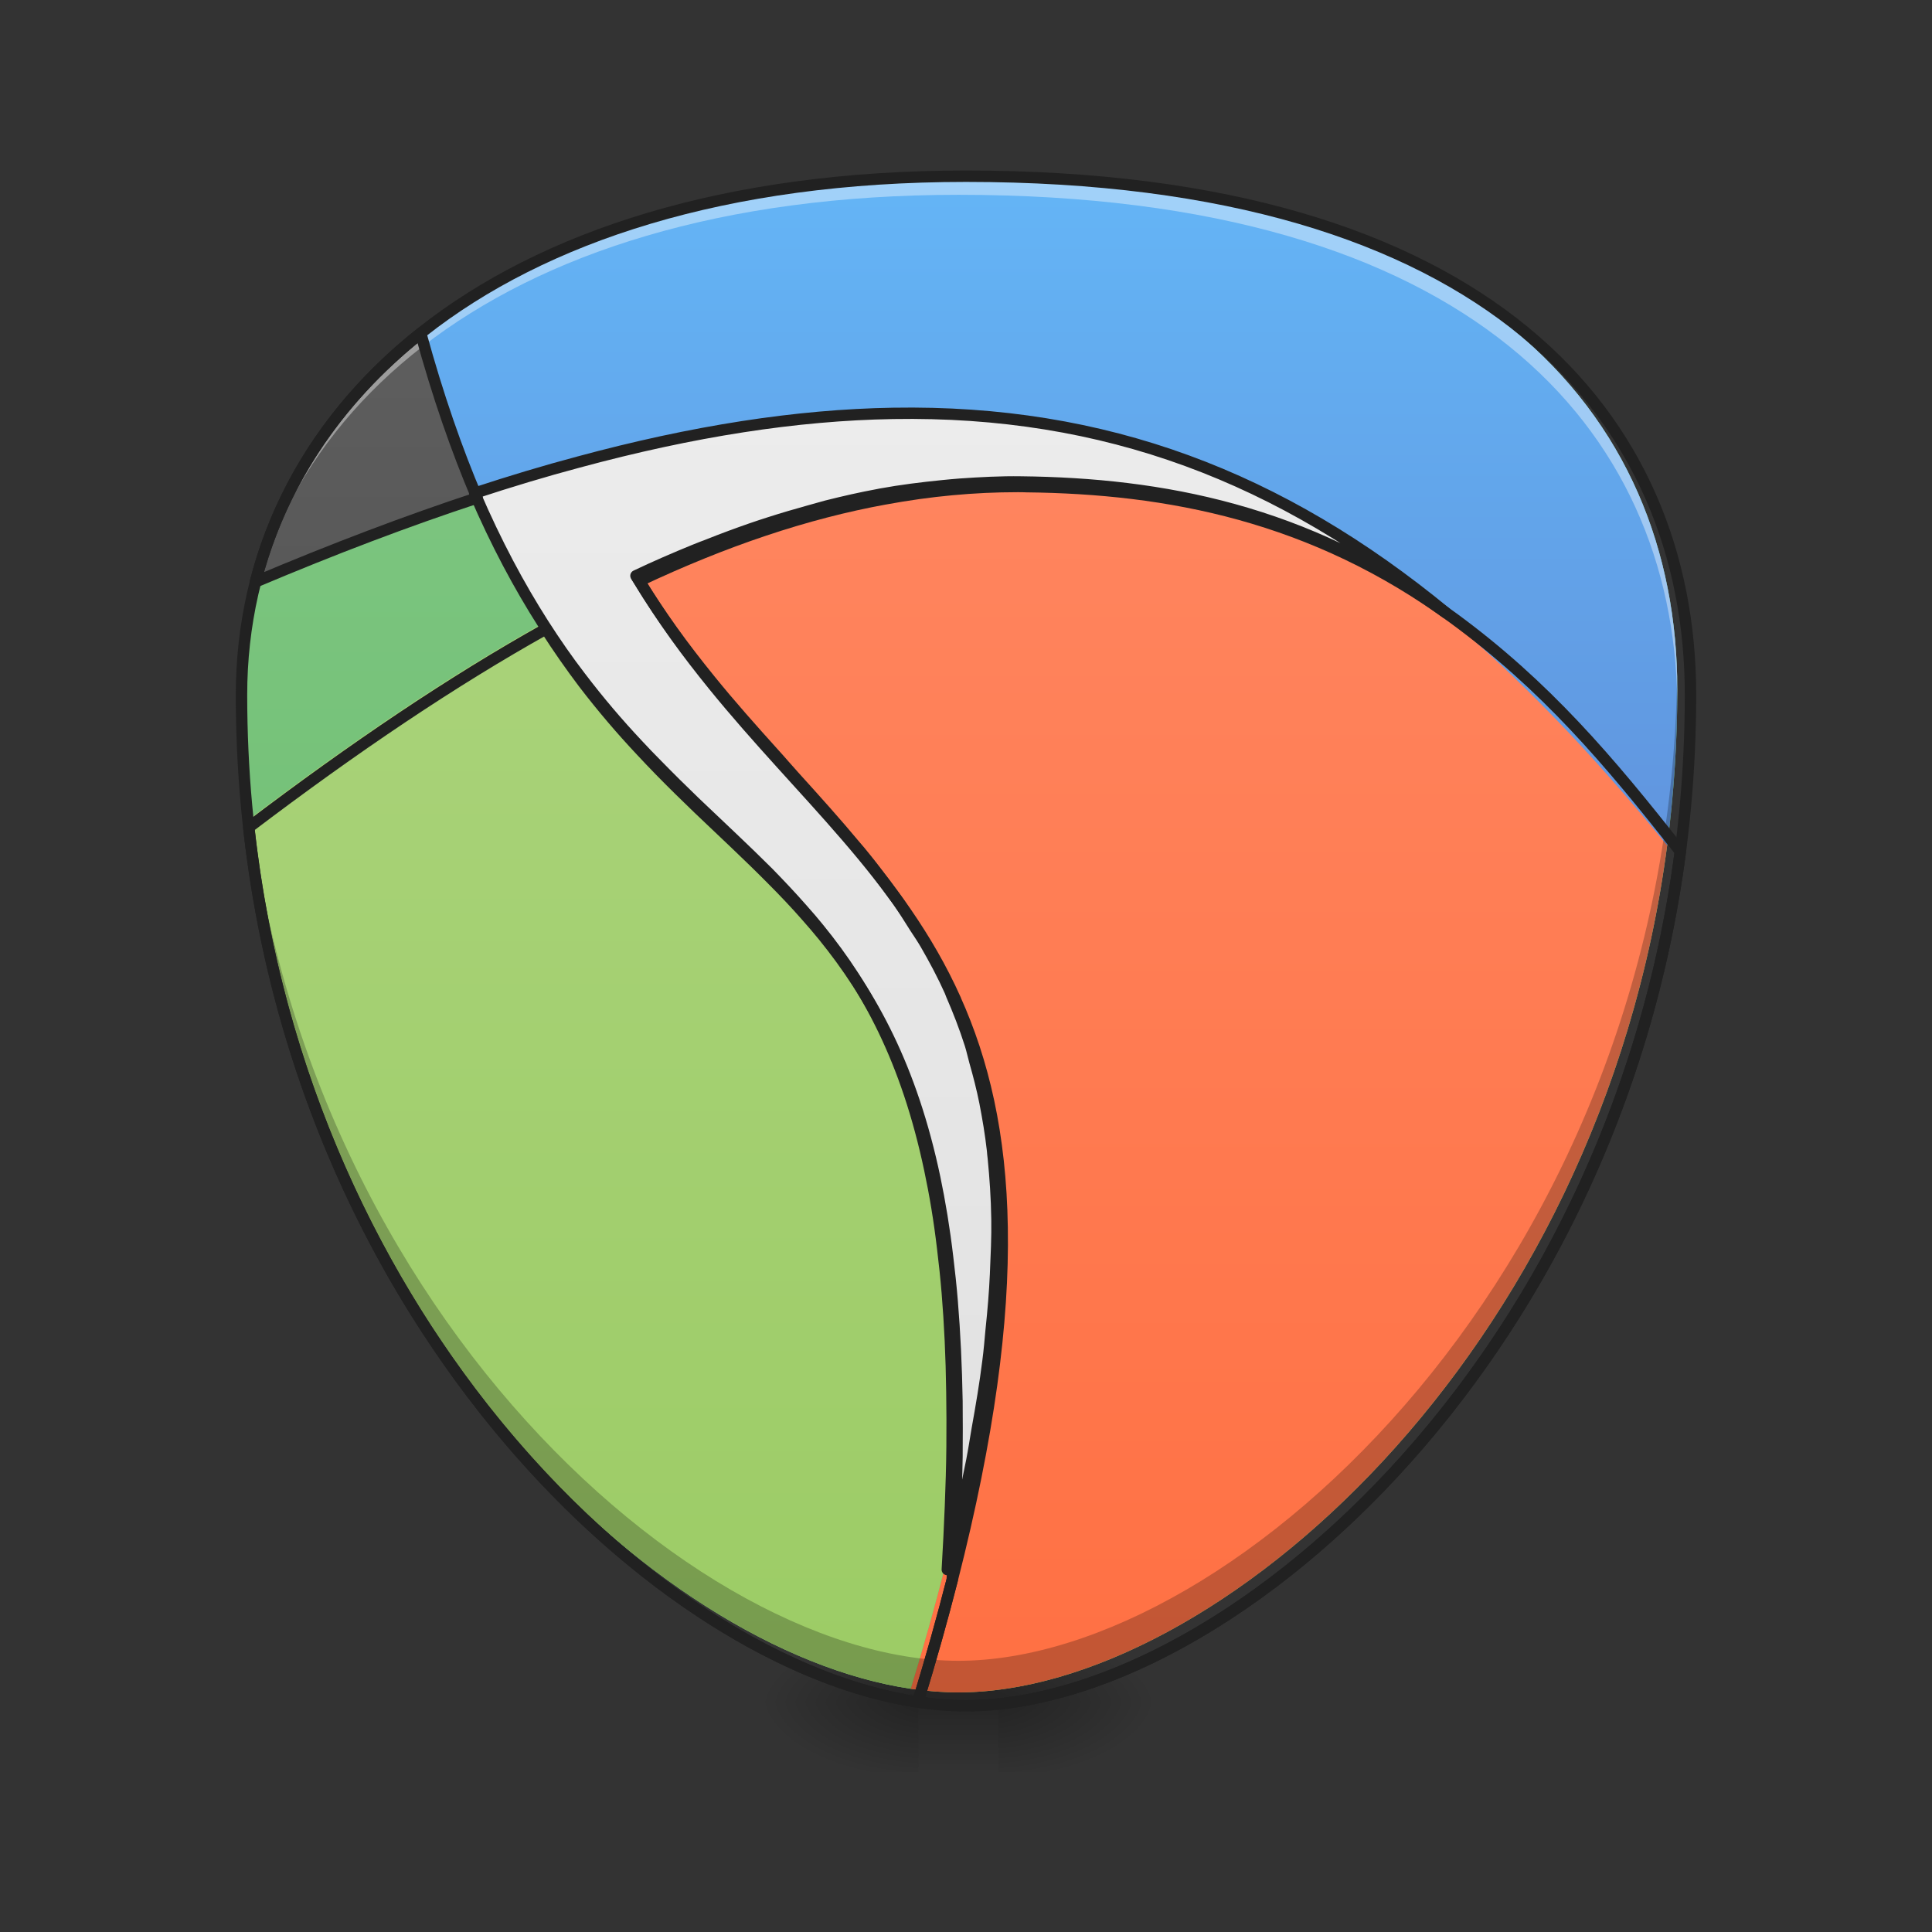 <?xml version="1.0" encoding="UTF-8"?>
<svg xmlns="http://www.w3.org/2000/svg" xmlns:xlink="http://www.w3.org/1999/xlink" width="48px" height="48px" viewBox="0 0 48 48" version="1.1">
<rect x="0" y="0" width="48" height="48" fill="#333333" stroke="none"/>
<defs>
<radialGradient id="radial0" gradientUnits="userSpaceOnUse" cx="450.909" cy="189.579" fx="450.909" fy="189.579" r="21.167" gradientTransform="matrix(0,-0.103,-0.211,-0,64.298,88.965)">
<stop offset="0" style="stop-color:rgb(0%,0%,0%);stop-opacity:0.314;"/>
<stop offset="0.222" style="stop-color:rgb(0%,0%,0%);stop-opacity:0.275;"/>
<stop offset="1" style="stop-color:rgb(0%,0%,0%);stop-opacity:0;"/>
</radialGradient>
<radialGradient id="radial1" gradientUnits="userSpaceOnUse" cx="450.909" cy="189.579" fx="450.909" fy="189.579" r="21.167" gradientTransform="matrix(-0,0.103,0.211,0,-16.673,-4.375)">
<stop offset="0" style="stop-color:rgb(0%,0%,0%);stop-opacity:0.314;"/>
<stop offset="0.222" style="stop-color:rgb(0%,0%,0%);stop-opacity:0.275;"/>
<stop offset="1" style="stop-color:rgb(0%,0%,0%);stop-opacity:0;"/>
</radialGradient>
<radialGradient id="radial2" gradientUnits="userSpaceOnUse" cx="450.909" cy="189.579" fx="450.909" fy="189.579" r="21.167" gradientTransform="matrix(-0,-0.103,0.211,-0,-16.673,88.965)">
<stop offset="0" style="stop-color:rgb(0%,0%,0%);stop-opacity:0.314;"/>
<stop offset="0.222" style="stop-color:rgb(0%,0%,0%);stop-opacity:0.275;"/>
<stop offset="1" style="stop-color:rgb(0%,0%,0%);stop-opacity:0;"/>
</radialGradient>
<radialGradient id="radial3" gradientUnits="userSpaceOnUse" cx="450.909" cy="189.579" fx="450.909" fy="189.579" r="21.167" gradientTransform="matrix(0,0.103,-0.211,0,64.298,-4.375)">
<stop offset="0" style="stop-color:rgb(0%,0%,0%);stop-opacity:0.314;"/>
<stop offset="0.222" style="stop-color:rgb(0%,0%,0%);stop-opacity:0.275;"/>
<stop offset="1" style="stop-color:rgb(0%,0%,0%);stop-opacity:0;"/>
</radialGradient>
<linearGradient id="linear0" gradientUnits="userSpaceOnUse" x1="255.323" y1="233.5" x2="255.323" y2="254.667" gradientTransform="matrix(0.02,0,0,0.082,18.696,23.141)">
<stop offset="0" style="stop-color:rgb(0%,0%,0%);stop-opacity:0.275;"/>
<stop offset="1" style="stop-color:rgb(0%,0%,0%);stop-opacity:0;"/>
</linearGradient>
<linearGradient id="linear1" gradientUnits="userSpaceOnUse" x1="254" y1="233.5" x2="254" y2="-168.667" gradientTransform="matrix(0.094,0,0,0.094,0,20.156)">
<stop offset="0" style="stop-color:rgb(40%,73.333%,41.569%);stop-opacity:1;"/>
<stop offset="1" style="stop-color:rgb(50.588%,78.039%,51.765%);stop-opacity:1;"/>
</linearGradient>
<linearGradient id="linear2" gradientUnits="userSpaceOnUse" x1="1160" y1="1695.118" x2="1160" y2="175.118" gradientTransform="matrix(0.025,0,0,0.025,0,0)">
<stop offset="0" style="stop-color:rgb(100%,43.922%,26.275%);stop-opacity:1;"/>
<stop offset="1" style="stop-color:rgb(100%,54.118%,39.608%);stop-opacity:1;"/>
</linearGradient>
<linearGradient id="linear3" gradientUnits="userSpaceOnUse" x1="960" y1="1695.118" x2="960" y2="175.118" gradientTransform="matrix(0.025,0,0,0.025,0,0)">
<stop offset="0" style="stop-color:rgb(36.078%,41.961%,75.294%);stop-opacity:1;"/>
<stop offset="1" style="stop-color:rgb(39.216%,70.98%,96.471%);stop-opacity:1;"/>
</linearGradient>
<linearGradient id="linear4" gradientUnits="userSpaceOnUse" x1="880" y1="1695.118" x2="880" y2="175.118" gradientTransform="matrix(0.025,0,0,0.025,0,0)">
<stop offset="0" style="stop-color:rgb(61.176%,80%,39.608%);stop-opacity:1;"/>
<stop offset="1" style="stop-color:rgb(68.235%,83.529%,50.588%);stop-opacity:1;"/>
</linearGradient>
<linearGradient id="linear5" gradientUnits="userSpaceOnUse" x1="680" y1="1695.118" x2="680" y2="175.118" gradientTransform="matrix(0.025,0,0,0.025,0,0)">
<stop offset="0" style="stop-color:rgb(25.882%,25.882%,25.882%);stop-opacity:1;"/>
<stop offset="1" style="stop-color:rgb(38.039%,38.039%,38.039%);stop-opacity:1;"/>
</linearGradient>
<linearGradient id="linear6" gradientUnits="userSpaceOnUse" x1="254" y1="233.5" x2="254" y2="-168.667" gradientTransform="matrix(0.094,0,0,0.094,0,20.156)">
<stop offset="0" style="stop-color:rgb(87.843%,87.843%,87.843%);stop-opacity:1;"/>
<stop offset="1" style="stop-color:rgb(93.333%,93.333%,93.333%);stop-opacity:1;"/>
</linearGradient>
</defs>
<g id="surface1">
<path style=" stroke:none;fill-rule:nonzero;fill:url(#radial0);" d="M 24.805 42.293 L 28.773 42.293 L 28.773 40.559 L 24.805 40.559 Z M 24.805 42.293 "/>
<path style=" stroke:none;fill-rule:nonzero;fill:url(#radial1);" d="M 22.82 42.293 L 18.852 42.293 L 18.852 44.031 L 22.82 44.031 Z M 22.82 42.293 "/>
<path style=" stroke:none;fill-rule:nonzero;fill:url(#radial2);" d="M 22.82 42.293 L 18.852 42.293 L 18.852 40.559 L 22.82 40.559 Z M 22.82 42.293 "/>
<path style=" stroke:none;fill-rule:nonzero;fill:url(#radial3);" d="M 24.805 42.293 L 28.773 42.293 L 28.773 44.031 L 24.805 44.031 Z M 24.805 42.293 "/>
<path style=" stroke:none;fill-rule:nonzero;fill:url(#linear0);" d="M 22.82 41.859 L 24.805 41.859 L 24.805 44.031 L 22.82 44.031 Z M 22.82 41.859 "/>
<path style=" stroke:none;fill-rule:nonzero;fill:url(#linear1);" d="M 23.812 4.344 C 11.906 4.344 5.953 10.297 5.953 17.129 C 5.953 32.012 16.867 42.047 23.812 42.047 C 30.758 42.047 41.672 32.012 41.672 17.129 C 41.672 10.297 36.711 4.344 23.812 4.344 Z M 23.812 4.344 "/>
<path style=" stroke:none;fill-rule:nonzero;fill:url(#linear2);" d="M 25.086 11.992 C 24.008 11.992 22.922 12.094 21.824 12.297 C 21.82 12.297 21.82 12.297 21.82 12.297 C 19.867 12.652 17.859 13.328 15.758 14.32 C 16.043 14.793 16.344 15.242 16.648 15.668 C 16.953 16.094 17.266 16.496 17.582 16.887 C 19.793 19.609 22.172 21.57 23.547 24.625 C 23.547 24.625 23.547 24.629 23.547 24.629 C 24.234 26.156 24.668 27.957 24.703 30.266 C 24.742 32.578 24.379 35.391 23.473 38.945 C 23.23 39.895 22.949 40.898 22.625 41.957 C 23.031 42.016 23.43 42.047 23.812 42.047 C 30.141 42.047 39.758 33.719 41.422 20.988 C 39.656 18.734 38.086 16.895 35.828 15.238 C 32.363 12.699 28.773 12.035 25.301 11.996 C 25.23 11.992 25.156 11.992 25.086 11.992 Z M 25.086 11.992 "/>
<path style=" stroke:none;fill-rule:nonzero;fill:url(#linear3);" d="M 23.812 4.344 C 13.562 4.344 7.723 8.758 6.297 14.344 C 8.219 13.531 10.039 12.84 11.762 12.273 C 12.645 11.984 13.5 11.727 14.332 11.504 C 23.383 9.055 29.863 10.332 35.828 15.238 C 37.723 16.797 39.562 18.719 41.418 21.004 C 41.582 19.754 41.672 18.461 41.672 17.129 C 41.672 10.297 36.711 4.344 23.812 4.344 Z M 23.812 4.344 "/>
<path style=" stroke:none;fill-rule:nonzero;fill:url(#linear4);" d="M 13.457 15.504 C 11.164 16.785 8.742 18.414 6.133 20.395 C 7.484 32.68 16.242 41.004 22.625 41.957 C 22.949 40.898 23.23 39.895 23.473 38.945 C 23.504 38.402 23.531 37.879 23.551 37.375 C 23.57 36.867 23.582 36.379 23.59 35.91 C 23.594 35.438 23.594 34.984 23.59 34.543 C 23.574 33.664 23.535 32.852 23.473 32.094 L 23.473 32.09 C 23.441 31.711 23.402 31.348 23.359 30.996 C 23.277 30.293 23.168 29.641 23.043 29.039 C 22.469 26.316 21.484 24.535 20.293 23.066 C 20.16 22.902 20.023 22.746 19.887 22.59 C 19.613 22.277 19.328 21.977 19.035 21.684 C 18.453 21.094 17.84 20.527 17.215 19.93 C 16.902 19.629 16.586 19.32 16.27 18.996 C 16.113 18.836 15.957 18.672 15.797 18.5 C 15.32 17.992 14.848 17.441 14.379 16.828 C 14.07 16.418 13.762 15.98 13.457 15.504 Z M 13.457 15.504 "/>
<path style=" stroke:none;fill-rule:nonzero;fill:url(#linear5);" d="M 10.371 8.215 C 8.25 9.898 6.891 12.02 6.297 14.344 C 8.219 13.531 10.039 12.84 11.762 12.273 C 11.262 11.098 10.793 9.758 10.371 8.215 Z M 10.371 8.215 "/>
<path style=" stroke:none;fill-rule:nonzero;fill:url(#linear6);" d="M 22.129 10.297 C 19.738 10.336 17.16 10.738 14.332 11.504 C 13.496 11.727 12.641 11.984 11.762 12.273 C 12.297 13.52 12.867 14.578 13.457 15.504 C 13.762 15.98 14.066 16.418 14.379 16.824 C 14.848 17.441 15.32 17.992 15.797 18.5 C 15.957 18.672 16.113 18.836 16.273 18.996 C 16.59 19.32 16.902 19.629 17.215 19.93 C 17.84 20.527 18.453 21.094 19.039 21.68 C 19.328 21.977 19.613 22.277 19.887 22.59 C 20.023 22.742 20.16 22.902 20.293 23.066 C 21.484 24.531 22.465 26.316 23.039 29.035 C 23.168 29.641 23.277 30.293 23.359 30.996 C 23.402 31.348 23.441 31.711 23.473 32.09 C 23.535 32.852 23.574 33.664 23.586 34.543 C 23.594 34.984 23.594 35.438 23.59 35.91 C 23.586 36.379 23.57 36.867 23.551 37.375 C 23.531 37.883 23.504 38.402 23.473 38.945 C 23.715 37.984 23.914 37.09 24.082 36.234 C 24.133 35.973 24.168 35.734 24.211 35.484 C 24.316 34.898 24.414 34.32 24.48 33.781 C 24.516 33.516 24.535 33.27 24.559 33.016 C 24.609 32.539 24.648 32.07 24.668 31.629 C 24.688 31.164 24.711 30.699 24.703 30.27 C 24.703 30.27 24.703 30.27 24.703 30.266 C 24.695 29.734 24.66 29.234 24.613 28.754 C 24.605 28.688 24.598 28.621 24.594 28.559 C 24.547 28.145 24.48 27.754 24.406 27.371 C 24.336 27.02 24.25 26.688 24.156 26.359 C 24.117 26.219 24.086 26.07 24.043 25.934 C 23.906 25.504 23.746 25.094 23.574 24.699 C 23.562 24.676 23.559 24.652 23.547 24.629 C 23.547 24.629 23.547 24.625 23.547 24.625 C 23.363 24.215 23.156 23.828 22.938 23.449 C 22.855 23.309 22.766 23.176 22.676 23.039 C 22.531 22.809 22.387 22.578 22.23 22.355 C 22.133 22.219 22.031 22.086 21.934 21.949 C 21.766 21.73 21.602 21.508 21.426 21.293 C 21.348 21.195 21.27 21.102 21.188 21.008 C 20.707 20.43 20.195 19.863 19.676 19.289 C 19.508 19.105 19.352 18.918 19.18 18.73 C 18.648 18.141 18.109 17.539 17.582 16.887 C 17.266 16.496 16.953 16.094 16.648 15.668 C 16.344 15.242 16.047 14.793 15.758 14.32 C 16.242 14.09 16.723 13.883 17.199 13.688 C 17.324 13.637 17.445 13.59 17.57 13.543 C 17.922 13.402 18.273 13.273 18.621 13.152 C 18.77 13.102 18.922 13.051 19.07 13.004 C 19.398 12.898 19.719 12.805 20.043 12.715 C 20.188 12.676 20.332 12.633 20.477 12.594 C 20.91 12.484 21.34 12.387 21.766 12.309 C 21.785 12.305 21.805 12.301 21.82 12.297 C 21.82 12.297 21.824 12.297 21.824 12.297 C 22.336 12.203 22.848 12.141 23.355 12.09 C 23.5 12.074 23.645 12.062 23.785 12.051 C 24.293 12.016 24.801 11.988 25.301 11.996 C 28.773 12.035 32.363 12.699 35.828 15.238 C 31.73 11.867 27.383 10.207 22.129 10.297 Z M 22.129 10.297 "/>
<path style=" stroke:none;fill-rule:nonzero;fill:rgb(100%,100%,100%);fill-opacity:0.392;" d="M 23.812 4.344 C 11.906 4.344 5.953 10.297 5.953 17.129 C 5.953 17.23 5.953 17.332 5.953 17.434 C 6.066 10.684 12.02 4.84 23.812 4.84 C 36.582 4.84 41.57 10.676 41.672 17.422 C 41.672 17.324 41.672 17.227 41.672 17.129 C 41.672 10.297 36.711 4.344 23.812 4.344 Z M 23.812 4.344 "/>
<path style=" stroke:none;fill-rule:nonzero;fill:rgb(0%,0%,0%);fill-opacity:0.235;" d="M 41.668 16.801 C 41.449 31.43 30.688 41.262 23.812 41.262 C 16.941 41.262 6.188 31.438 5.957 16.816 C 5.953 16.922 5.953 17.023 5.953 17.129 C 5.953 32.012 16.867 42.047 23.812 42.047 C 30.758 42.047 41.672 32.012 41.672 17.129 C 41.672 17.02 41.672 16.91 41.668 16.801 Z M 41.668 16.801 "/>
<path style="fill:none;stroke-width:11.339;stroke-linecap:square;stroke-linejoin:round;stroke:rgb(12.941%,12.941%,12.941%);stroke-opacity:1;stroke-miterlimit:4;" d="M 960 175.118 C 480 175.118 240 415.118 240 690.551 C 240 1290.551 680 1695.118 960 1695.118 C 1240 1695.118 1680 1290.551 1680 690.551 C 1680 415.118 1480 175.118 960 175.118 Z M 960 175.118 " transform="matrix(0.025,0,0,0.025,0,0)"/>
<path style="fill:none;stroke-width:3;stroke-linecap:round;stroke-linejoin:round;stroke:rgb(12.941%,12.941%,12.941%);stroke-opacity:1;stroke-miterlimit:4;" d="M 236.042 -105.167 C 210.542 -104.75 183.042 -100.458 152.875 -92.292 C 143.958 -89.917 134.833 -87.167 125.458 -84.083 C 131.167 -70.792 137.25 -59.5 143.542 -49.625 C 146.792 -44.542 150.042 -39.875 153.375 -35.542 C 158.375 -28.958 163.417 -23.083 168.5 -17.667 C 170.208 -15.833 171.875 -14.083 173.583 -12.375 C 176.958 -8.917 180.292 -5.625 183.625 -2.417 C 190.292 3.958 196.833 10 203.083 16.25 C 206.167 19.417 209.208 22.625 212.125 25.958 C 213.583 27.583 215.042 29.292 216.458 31.042 C 229.167 46.667 239.625 65.708 245.75 94.708 C 247.125 101.167 248.292 108.125 249.167 115.625 C 249.625 119.375 250.042 123.25 250.375 127.292 C 251.042 135.417 251.458 144.083 251.583 153.458 C 251.667 158.167 251.667 163 251.625 168.042 C 251.583 173.042 251.417 178.25 251.208 183.667 C 251 189.083 250.708 194.625 250.375 200.417 C 252.958 190.167 255.083 180.625 256.875 171.5 C 257.417 168.708 257.792 166.167 258.25 163.5 C 259.375 157.25 260.417 151.083 261.125 145.333 C 261.5 142.5 261.708 139.875 261.958 137.167 C 262.5 132.083 262.917 127.083 263.125 122.375 C 263.333 117.417 263.583 112.458 263.5 107.875 C 263.5 107.875 263.5 107.875 263.5 107.833 C 263.417 102.167 263.042 96.833 262.542 91.708 C 262.458 91 262.375 90.292 262.333 89.625 C 261.833 85.208 261.125 81.042 260.333 76.958 C 259.583 73.208 258.667 69.667 257.667 66.167 C 257.25 64.667 256.917 63.083 256.458 61.625 C 255 57.042 253.292 52.667 251.458 48.458 C 251.333 48.208 251.292 47.958 251.167 47.708 C 251.167 47.708 251.167 47.667 251.167 47.667 C 249.208 43.292 247 39.167 244.667 35.125 C 243.792 33.625 242.833 32.208 241.875 30.75 C 240.333 28.292 238.792 25.833 237.125 23.458 C 236.083 22 235 20.583 233.958 19.125 C 232.167 16.792 230.417 14.417 228.542 12.125 C 227.708 11.083 226.875 10.083 226 9.083 C 220.875 2.917 215.417 -3.125 209.875 -9.25 C 208.083 -11.208 206.417 -13.208 204.583 -15.208 C 198.917 -21.5 193.167 -27.917 187.542 -34.875 C 184.167 -39.042 180.833 -43.333 177.583 -47.875 C 174.333 -52.417 171.167 -57.208 168.083 -62.25 C 173.25 -64.708 178.375 -66.917 183.458 -69 C 184.792 -69.542 186.083 -70.042 187.417 -70.542 C 191.167 -72.042 194.917 -73.417 198.625 -74.708 C 200.208 -75.25 201.833 -75.792 203.417 -76.292 C 206.917 -77.417 210.333 -78.417 213.792 -79.375 C 215.333 -79.792 216.875 -80.25 218.417 -80.667 C 223.042 -81.833 227.625 -82.875 232.167 -83.708 C 232.375 -83.75 232.583 -83.792 232.75 -83.833 C 232.75 -83.833 232.792 -83.833 232.792 -83.833 C 238.25 -84.833 243.708 -85.5 249.125 -86.042 C 250.667 -86.208 252.208 -86.333 253.708 -86.458 C 259.125 -86.833 264.542 -87.125 269.875 -87.042 C 306.917 -86.625 345.208 -79.542 382.167 -52.458 C 338.458 -88.417 292.083 -106.125 236.042 -105.167 Z M 236.042 -105.167 " transform="matrix(0.094,0,0,0.094,0,20.156)"/>
<path style="fill:none;stroke-width:11.339;stroke-linecap:butt;stroke-linejoin:miter;stroke:rgb(12.941%,12.941%,12.941%);stroke-opacity:1;stroke-miterlimit:4;" d="M 1011.339 483.465 C 967.874 483.465 924.095 487.559 879.843 495.748 C 879.685 495.748 879.685 495.748 879.685 495.748 C 800.945 510.079 720 537.323 635.276 577.323 C 646.772 596.378 658.898 614.488 671.181 631.654 C 683.465 648.819 696.063 665.039 708.819 680.787 C 797.953 790.551 893.858 869.606 949.291 992.756 C 949.291 992.756 949.291 992.913 949.291 992.913 C 977.008 1054.488 994.488 1127.087 995.906 1220.158 C 997.48 1313.386 982.835 1426.772 946.299 1570.079 C 936.535 1608.347 925.197 1648.819 912.126 1691.496 C 928.504 1693.858 944.567 1695.118 960 1695.118 C 1215.118 1695.118 1602.835 1359.37 1669.921 846.142 C 1598.74 755.276 1535.433 681.102 1444.41 614.331 C 1304.724 511.969 1160 485.197 1020 483.622 C 1017.165 483.465 1014.173 483.465 1011.339 483.465 Z M 1011.339 483.465 " transform="matrix(0.025,0,0,0.025,0,0)"/>
<path style="fill:none;stroke-width:11.339;stroke-linecap:round;stroke-linejoin:round;stroke:rgb(12.941%,12.941%,12.941%);stroke-opacity:1;stroke-miterlimit:4;" d="M 542.52 625.039 C 450.079 676.693 352.441 742.362 247.244 822.205 C 301.732 1317.48 654.803 1653.071 912.126 1691.496 C 925.197 1648.819 936.535 1608.347 946.299 1570.079 C 947.559 1548.189 948.661 1527.087 949.449 1506.772 C 950.236 1486.299 950.709 1466.614 951.024 1447.717 C 951.181 1428.661 951.181 1410.394 951.024 1392.598 C 950.394 1357.165 948.819 1324.41 946.299 1293.858 L 946.299 1293.701 C 945.039 1278.425 943.465 1263.78 941.732 1249.606 C 938.425 1221.26 934.016 1194.961 928.976 1170.709 C 905.827 1060.945 866.142 989.134 818.11 929.921 C 812.756 923.307 807.244 917.008 801.732 910.709 C 790.709 898.11 779.213 885.984 767.402 874.173 C 743.937 850.394 719.213 827.559 694.016 803.465 C 681.417 791.339 668.661 778.898 655.906 765.827 C 649.606 759.37 643.307 752.756 636.85 745.827 C 617.638 725.354 598.583 703.15 579.685 678.425 C 567.244 661.89 554.803 644.252 542.52 625.039 Z M 542.52 625.039 " transform="matrix(0.025,0,0,0.025,0,0)"/>
<path style="fill:none;stroke-width:11.339;stroke-linecap:round;stroke-linejoin:round;stroke:rgb(12.941%,12.941%,12.941%);stroke-opacity:1;stroke-miterlimit:4;" d="M 418.11 331.181 C 332.598 399.055 277.795 484.567 253.858 578.268 C 331.339 545.512 404.724 517.638 474.173 494.803 C 454.016 447.402 435.118 393.386 418.11 331.181 Z M 418.11 331.181 " transform="matrix(0.025,0,0,0.025,0,0)"/>
</g>
</svg>
